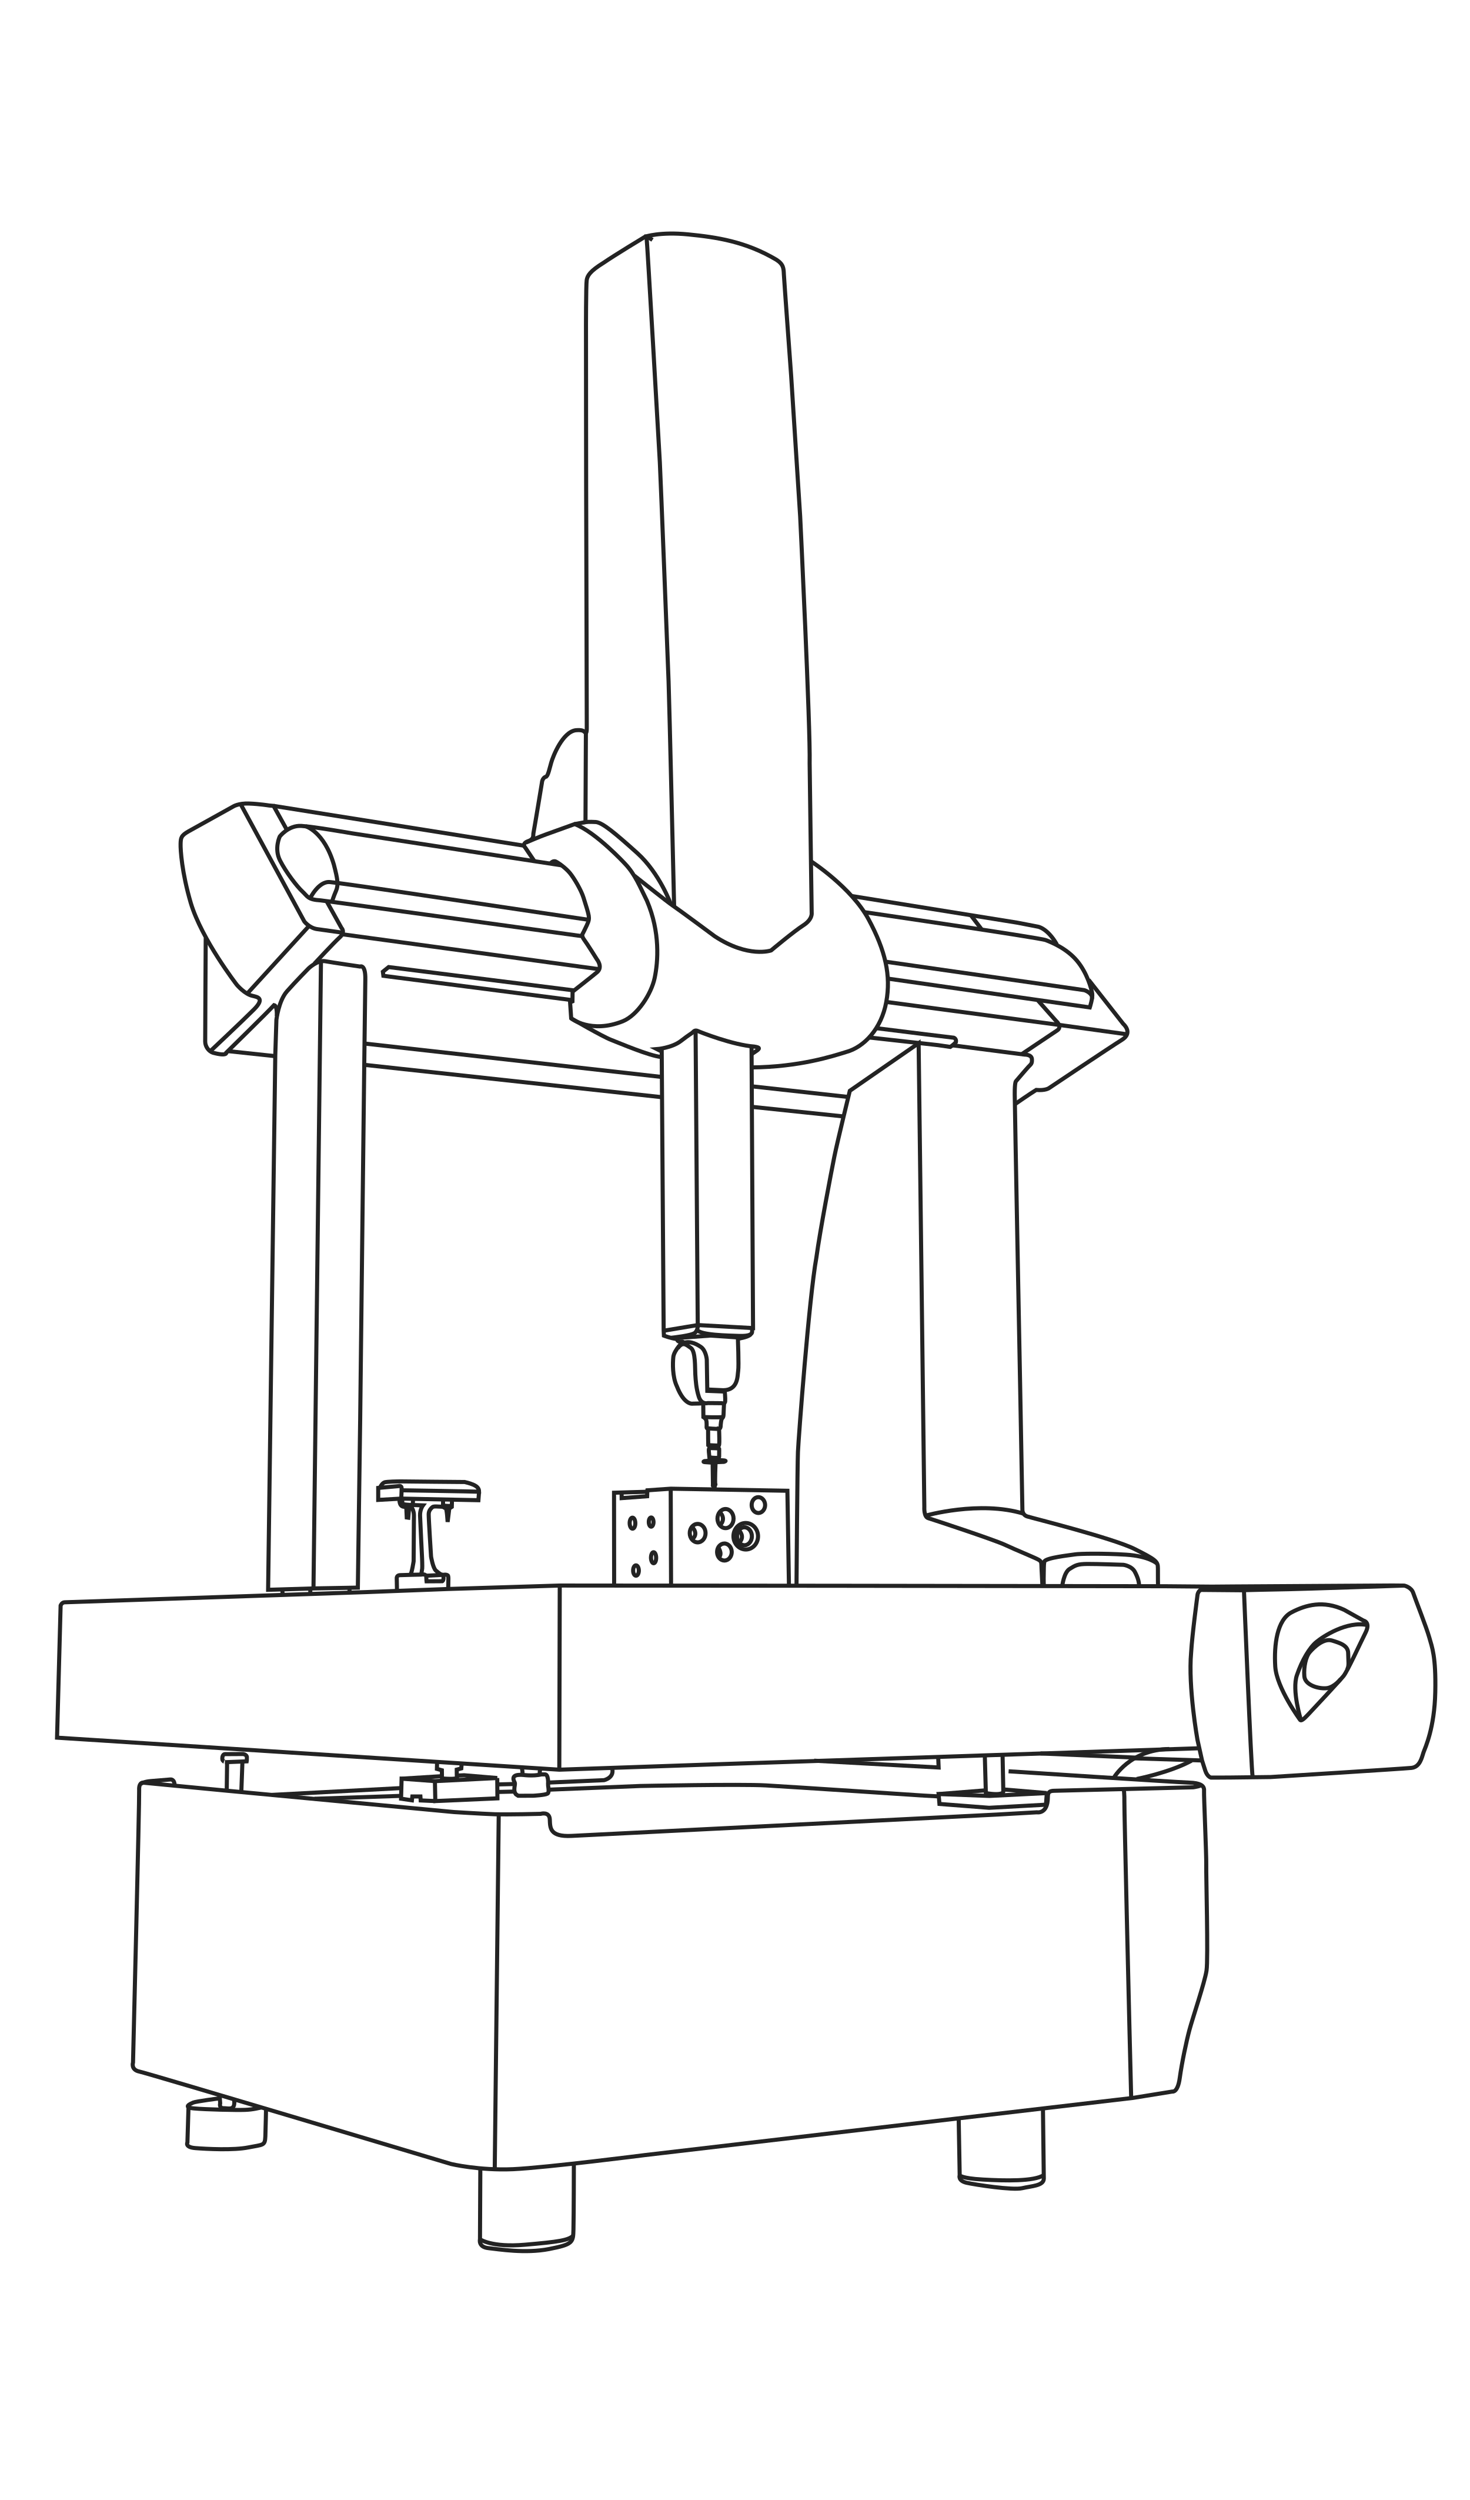 <?xml version="1.0" encoding="utf-8"?>
<!-- Generator: Adobe Illustrator 16.0.0, SVG Export Plug-In . SVG Version: 6.00 Build 0)  -->
<!DOCTYPE svg PUBLIC "-//W3C//DTD SVG 1.1//EN" "http://www.w3.org/Graphics/SVG/1.1/DTD/svg11.dtd">
<svg version="1.1" id="Layer_1" xmlns="http://www.w3.org/2000/svg" xmlns:xlink="http://www.w3.org/1999/xlink" x="0px" y="0px"
	 width="360px" height="612px" viewBox="0 0 360 612" enable-background="new 0 0 360 612" xml:space="preserve">
<g>
	<polyline fill="none" stroke="#232323" stroke-miterlimit="10" points="199.388,431.018 229.867,432.684 229.764,430.133 	"/>
	<line fill="none" stroke="#232323" stroke-miterlimit="10" x1="277.024" y1="430.414" x2="294.379" y2="430.963"/>
	<line fill="none" stroke="#232323" stroke-miterlimit="10" x1="254.824" y1="429.243" x2="278.027" y2="430.259"/>
	<path fill="none" stroke="#232323" stroke-miterlimit="10" d="M278.372,435.5c0,0,8.082-1.562,13.439-4.494"/>
	<path fill="none" stroke="#232323" stroke-miterlimit="10" d="M272.754,435.219c0,0,3.933-6.922,13.604-7.061"/>
	<line fill="none" stroke="#232323" stroke-miterlimit="10" x1="122.14" y1="444.001" x2="121.16" y2="531.017"/>
	<path fill="none" stroke="#232323" stroke-miterlimit="10" d="M53.791,513.664c0,0-5.779,0.747-6.468,1.043
		c-0.691,0.294-2.706,1.184,0.182,1.436c2.896,0.267,10.472,0.437,12.502,0.355c2.022-0.071,3.453-0.481,4.046-0.607"/>
	<path fill="none" stroke="#232323" stroke-miterlimit="10" d="M46.166,515.763l-0.269,8.725c0,0-0.682,1.169,1.98,1.369
		c2.671,0.212,9.32,0.563,12.955-0.168c3.646-0.721,4.053-0.383,4.152-2.691c0.086-2.315,0.171-6.897,0.171-6.897"/>
	<path fill="none" stroke="#232323" stroke-miterlimit="10" d="M53.775,512.804l0.145,2.089c0,0-0.34,1.207,0.813,1.195
		c1.158-0.017,2.61,0.605,2.652-1.354c0-0.464-0.063-0.874-0.063-0.874"/>
	<path fill="none" stroke="#232323" stroke-miterlimit="10" d="M117.547,548.171c0,0,2.803,2.056,11.009,1.337
		c8.201-0.704,10.697-1.073,11.839-2.241"/>
	<path fill="none" stroke="#232323" stroke-miterlimit="10" d="M117.632,530.746l-0.085,17.425c0,0-0.495,1.902,2.05,2.17
		c2.543,0.269,8.974,1.366,14.864,0.225c5.892-1.155,5.892-1.622,5.976-4.789c0.084-3.2,0.1-16.084,0.1-16.084"/>
	<path fill="none" stroke="#232323" stroke-miterlimit="10" d="M235.027,532.493c0,0,0.29,0.765,5.675,1.061
		c5.385,0.312,12.555,0.464,14.858-1.061"/>
	<path fill="none" stroke="#232323" stroke-miterlimit="10" d="M234.781,518.683l0.246,13.811c0,0-0.516,1.339,1.694,1.85
		c2.206,0.494,11.279,1.875,13.606,1.324c2.299-0.536,5.305-0.579,5.299-2.354c-0.021-1.805-0.207-17.068-0.207-17.068"/>
	<path fill="none" stroke="#232323" stroke-miterlimit="10" d="M275.207,437.915c0,0,0.19,1.393,0.151,3.185
		c-0.045,1.79,1.23,54.942,1.23,54.942l0.436,17.533"/>
	<path fill="none" stroke="#232323" stroke-miterlimit="10" d="M245.525,429.499l0.187,9.077c0,0,0.135,1.098-4.278,0.382
		l-0.256-9.19"/>
	<line fill="none" stroke="#232323" stroke-miterlimit="10" x1="241.308" y1="438.28" x2="229.867" y2="439.183"/>
	<polyline fill="none" stroke="#232323" stroke-miterlimit="10" points="245.712,438.054 256.363,438.942 242.308,439.646 
		229.867,439.183 230.069,441.606 242.227,442.551 256.151,441.787 256.363,438.942 	"/>
	<path fill="none" stroke="#232323" stroke-miterlimit="10" d="M134.347,438.112l22.441-0.904c0,0,24.638-0.494,30.772-0.141
		c6.147,0.351,38.672,2.496,38.672,2.496l3.635,0.194"/>
	<path fill="none" stroke="#232323" stroke-miterlimit="10" d="M127.779,434.458c0,0,2.666,0.437,4.863-0.099"/>
	<path fill="none" stroke="#232323" stroke-miterlimit="10" d="M132.517,432.852c0,0-0.691,1.058-0.114,1.396
		c0.594,0.336,1.22-0.138,1.516,0.396c0.289,0.519,0.363,1.381,0.303,2.016c-0.007,0.126,0,0.278,0.015,0.464
		c0.079,0.705,0.297,1.69-0.17,1.961c-0.578,0.35-3.46,0.507-3.46,0.507l-3.706,0.012l-0.521-0.339c0,0-0.464-0.45-0.417-1.25
		c-0.009-0.765,0.284-1.345,0.044-1.747c-0.241-0.399-0.481-1.145,0.04-1.498c0.521-0.351,1.327-0.254,1.734-0.311
		c0.412-0.069-0.014-1.847-0.014-1.847"/>
	<path fill="none" stroke="#232323" stroke-miterlimit="10" d="M134.221,436.375l13.701-0.59c0,0,2.72-0.606,1.947-3.018"/>
	<line fill="none" stroke="#232323" stroke-miterlimit="10" x1="121.749" y1="438.674" x2="125.913" y2="438.576"/>
	<line fill="none" stroke="#232323" stroke-miterlimit="10" x1="121.79" y1="436.828" x2="125.889" y2="436.729"/>
	<path fill="none" stroke="#232323" stroke-miterlimit="10" d="M113.062,431.755l-0.096,1.152l-1.11,0.298l0.021,1.859
		c0,0,0.818,0.622-3.635,0.311l-0.03-2.015l-1.212-0.339l0.044-1.692"/>
	<polyline fill="none" stroke="#232323" stroke-miterlimit="10" points="121.774,435.261 121.818,440.236 106.609,440.902 
		106.51,436.024 	"/>
	<line fill="none" stroke="#232323" stroke-miterlimit="10" x1="108.115" y1="434.813" x2="98.35" y2="435.419"/>
	<polyline fill="none" stroke="#232323" stroke-miterlimit="10" points="112.049,434.654 113.668,434.583 121.774,435.261 
		106.51,436.024 98.35,435.419 98.22,440.324 100.877,440.717 100.985,439.772 102.956,439.772 103.027,440.744 106.609,440.902 	
		"/>
	<line fill="none" stroke="#232323" stroke-miterlimit="10" x1="77.042" y1="440.337" x2="98.086" y2="439.632"/>
	<line fill="none" stroke="#232323" stroke-miterlimit="10" x1="66.563" y1="439.393" x2="98.079" y2="437.729"/>
	<line fill="none" stroke="#232323" stroke-miterlimit="10" x1="59.097" y1="438.646" x2="59.375" y2="431.176"/>
	<line fill="none" stroke="#232323" stroke-miterlimit="10" x1="55.525" y1="438.362" x2="55.618" y2="431.389"/>
	<path fill="none" stroke="#232323" stroke-miterlimit="10" d="M54.453,430.64c0,0-0.125-1.211,0.691-1.229
		c0.803,0,4.39-0.026,4.39-0.026s0.924,0.114,0.924,0.803c0.015,0.691-0.041,0.988-0.041,0.988l-5.321,0.213
		C55.096,431.389,54.405,430.99,54.453,430.64z"/>
	<path fill="none" stroke="#232323" stroke-miterlimit="10" d="M34.375,436.729c0,0,0.805-0.592,2.543-0.721
		c1.727-0.142,4.792-0.393,4.792-0.393s1.042-0.183,1.058,1.493"/>
	<path fill="none" stroke="#232323" stroke-miterlimit="10" d="M247.005,433.611c0,0,40.833,2.655,44.303,2.779
		c1.293,0.041,2.124,0.225,2.661,0.479c0.888,0.423,0.943,1.073,0.901,1.648c-0.068,0.916,0.593,15.731,0.537,18.042
		c-0.057,2.312,0.506,22.976,0.069,25.837c-0.435,2.862-3.446,11.759-4.187,14.533c-0.746,2.791-1.858,8.033-2.37,11.758
		c-0.506,3.706-1.829,3.326-1.829,3.326l-9.614,1.552l-119.515,13.996c0,0-23.959,3.06-32.283,3.455
		c-8.338,0.365-15.208-1.271-15.208-1.271s-74.167-22.173-76.33-22.623c-2.163-0.44-1.565-2.229-1.565-2.229
		s1.595-64.727,1.502-66.646c-0.093-1.928,0.917-1.857,0.917-1.857l20.529,1.972l55.667,5.231c0,0,6.552,0.407,9.949,0.536
		c3.395,0.11,11.252-0.099,11.252-0.099s2.153-0.65,2.253,1.352c0.096,2.016-0.114,4.329,5.355,4.045
		c5.467-0.268,104.234-5.227,104.234-5.227l9.716-0.552c0,0,2.638,0.519,2.665-3.648c0-1.229,0.301-1.622,1.689-1.622
		c1.388-0.017,33.929-0.847,33.929-0.847s2.774-0.409,1.383-0.704"/>
	<path fill="none" stroke="#232323" stroke-miterlimit="10" d="M174.368,356.904l-0.023,0.634l-1.818,0.14
		c0,0-0.626,0.213,0.203,0.257c0.84,0.055,1.797,0.125,1.797,0.125l0.073,5.442c0,0-0.105,0.237,0.083,0.281
		c0.207,0.071,0.065,0.508,0.065,0.508l0.268-0.044l0.021-0.578c0,0,0.272-0.197,0.14-0.41c-0.147-0.196,0.063-5.311,0.063-5.311
		l2.03-0.085c0,0,0.951-0.254-0.007-0.355c-0.95-0.07-2.056-0.109-2.056-0.109l0.062-0.466"/>
	<path fill="none" stroke="#232323" stroke-miterlimit="10" d="M173.717,354.482c0,0,2.023,0.068,2.277,0.068"/>
	<path fill="none" stroke="#232323" stroke-miterlimit="10" d="M173.451,353.772c0,0,2.191,0.114,2.566,0.114"/>
	<path fill="none" stroke="#232323" stroke-miterlimit="10" d="M173.141,349.633c0,0,2.38,0.235,2.955,0.126"/>
	<path fill="none" stroke="#232323" stroke-miterlimit="10" d="M172.26,346.896c0,0,4.139,0.17,4.799-0.044"/>
	<path fill="none" stroke="#232323" stroke-miterlimit="10" d="M170.348,252.216l0.528,72.156c0,0,0.123,1.209-0.71,1.917
		c-0.832,0.69-5.765,1.198-5.765,1.198"/>
	<path fill="none" stroke="#232323" stroke-miterlimit="10" d="M180.738,327.725c0,0,2.45-0.365,3.057-1.04"/>
	<path fill="none" stroke="#232323" stroke-miterlimit="10" d="M184.162,325.145c0,0,0.087,0.847-0.027,1.114
		c-0.113,0.256-0.422,0.862-3.113,0.775c-2.694-0.099-9.638-0.183-10.285-1.507"/>
	<polyline fill="none" stroke="#232323" stroke-miterlimit="10" points="162.497,325.768 170.876,324.372 184.418,325.117 
		184.052,256.16 	"/>
	<path fill="none" stroke="#232323" stroke-miterlimit="10" d="M164.942,327.613l9.015-0.661l6.744,0.448
		c0,0,0.271,6.979,0.079,8.165c-0.196,1.195,0.068,4.89-3.869,4.751c-2.836-0.114-3.646-0.173-3.646-0.173"/>
	<path fill="none" stroke="#232323" stroke-miterlimit="10" d="M166.712,329.008c1.883-0.972,3.596-0.183,4.905,0.705
		c1.312,0.888,1.474,3.144,1.474,3.144l0.126,7.626l4.279,0.166c0,0,0.163,1.722,0.1,2.415c-0.044,0.69-0.861,0.437-0.861,0.437
		l-3.383-0.03c0,0-1.55,0.478-2.211-1.537c-0.65-2.028-0.763-3.933-0.862-5.494c-0.1-1.551,0.099-5.642-1.099-6.472
		c-1.19-0.83-1.967-1.622-3.202,0.085"/>
	<path fill="none" stroke="#232323" stroke-miterlimit="10" d="M162.047,256.685l0.48,68.886l0.063,1.396
		c0,0,1.746,0.674,3.191,0.83c0.122,0.819,0.995,0.634,0.995,0.634c1.036-0.068,0.117,0.396,0.117,0.396s-0.303,0.312-0.662,0.763
		c-0.55,0.69-1.239,1.717-1.339,2.607c-0.154,1.523-0.24,4.822,0.873,7.174c1.842,4.737,3.913,4.24,3.913,4.24
		c2.769-0.027,2.543-0.14,2.543-0.14l0.038,3.427c0,0,0.693,0.394,0.755,1.027c0.063,0.634,0.039,1.327,0.039,1.327
		s-0.101,0.464,0.356,0.519c-0.021,0.903,0.042,4.003,0.042,4.003s0.605,0.399,0.203,0.836c-0.084,0.251-0.084,0.394-0.054,0.8
		c0.033,0.412,0.126,1.354,0.126,1.354s1.19,0.199,2.292,0.101c0.141-0.114,0.084-0.338,0.103-1.005
		c0.023-0.677-0.007-1.152-0.007-1.152s-0.322-0.48-0.21-0.649c0.114-0.17,0.231-0.055,0.255-1.07
		c0.018-0.999-0.062-3.228-0.062-3.228s0.413,0.081,0.398-0.945c0.107-0.975,0.14-1.354,0.396-1.649
		c0.256-0.283,0.282-0.396,0.31-1.1c0.015-0.69,0.112-2.466,0.112-2.466"/>
	<path fill="none" stroke="#232323" stroke-miterlimit="10" d="M97.834,366.896c0,0-0.184,1.792,1,1.947"/>
	<path fill="none" stroke="#232323" stroke-miterlimit="10" d="M108.495,368.562c0,0,1.554,0.184,2.139,0.071"/>
	<path fill="none" stroke="#232323" stroke-miterlimit="10" d="M98.567,368.224c0,0,1.852,0.24,2.46,0.196l2.543,0.099
		c0,0-0.74,0.988-0.699,2.469c0.046,1.463,0.496,10.513,0.496,10.513s0.077,1.943,0.03,2.468c-0.06,0.521-0.249,1.494-0.249,1.494"
		/>
	<path fill="none" stroke="#232323" stroke-miterlimit="10" d="M108.51,367.153l-0.016,1.703c0,0,0.327,0.284,0.637,0.339
		c0.317,0.055,0.491,3.381,0.491,3.381l0.41-3.31l0.607-0.383c0.014-0.803,0.07-1.846,0.07-1.761"/>
	<path fill="none" stroke="#232323" stroke-miterlimit="10" d="M98.475,366.855l0.092,1.368c0,0,0.148,0.747,0.787,0.731
		c0.208,0.142,0.178,0.552,0.186,0.929c0.007,0.368,0.07,1.595,0.07,1.595l0.374,0.055l0.21-2.49c0,0,0.803,0.139,0.887-0.737
		c0.085-0.872,0.052-1.41,0.052-1.41"/>
	<polyline fill="none" stroke="#232323" stroke-miterlimit="10" points="98.263,366.855 117.16,367.251 117.322,365.165 	"/>
	<path fill="none" stroke="#232323" stroke-miterlimit="10" d="M93.036,364.163c0,0,0.521-1.111,1.184-1.298
		c0.654-0.169,3.113-0.224,4.214-0.213c0.147,0.017,15.364,0.146,15.364,0.146s1.21,0.265,2.056,0.631
		c0.84,0.368,1.476,0.832,1.469,1.736c-1.25-0.057-18.889-0.339-18.889-0.339"/>
	<path fill="none" stroke="#232323" stroke-miterlimit="10" d="M92.625,364.247l4.978-0.45c0,0,0.753-0.211,0.753,0.494
		c0.011,0.688-0.093,2.564-0.093,2.564l-5.638,0.325V364.247z"/>
	<path fill="none" stroke="#232323" stroke-miterlimit="10" d="M104.339,385.743l4.241-0.224c-0.746-0.028-1.042-0.41-1.804-1.016
		c-0.754-0.593-1.213-3.455-1.213-3.455s-0.603-9.412-0.577-10.4c0.016-0.988,0.706-1.508,0.94-1.721
		c0.233-0.196,1.006-0.142,1.006-0.142l1.563,0.07"/>
	<path fill="none" stroke="#232323" stroke-miterlimit="10" d="M100.771,368.944c0,0,0.622,0.844,0.599,2.057
		c-0.019,1.209-0.074,11.192-0.074,11.192s-0.439,2.974-0.82,3.34"/>
	<path fill="none" stroke="#232323" stroke-miterlimit="10" d="M97.222,389.424l-0.06-3.102c0,0-0.033-0.677,0.751-0.722
		c0.788-0.04,5.236-0.139,5.236-0.139s1.213-0.268,1.246,0.521c0.028,0.775,0.07,1.128,0.07,1.128l3.85-0.027
		c0,0,0.31-0.156,0.31-0.789c-0.014-0.634-0.044-0.775-0.044-0.775s0.496-0.099,0.84,0.014c0.352,0.112,0.373,0.28,0.389,0.887
		c0,0.606-0.037,2.523-0.037,2.523"/>
	<line fill="none" stroke="#232323" stroke-miterlimit="10" x1="85.599" y1="389.889" x2="85.591" y2="388.692"/>
	<line fill="none" stroke="#232323" stroke-miterlimit="10" x1="75.985" y1="388.889" x2="76" y2="390.184"/>
	<line fill="none" stroke="#232323" stroke-miterlimit="10" x1="164.255" y1="364.433" x2="164.342" y2="388.154"/>
	<polyline fill="none" stroke="#232323" stroke-miterlimit="10" points="152.229,365.405 152.244,366.743 158.483,366.279 
		158.537,364.826 	"/>
	<path fill="none" stroke="#232323" stroke-miterlimit="10" d="M175.887,378.796c0,0,1.058,1.437,0.256,2.367"/>
	<path fill="none" stroke="#232323" stroke-miterlimit="10" d="M169.426,373.747c0,0,1.869,1.608,0.079,3.072"/>
	<path fill="none" stroke="#232323" stroke-miterlimit="10" d="M176.269,370.168c0,0,1.701,1.437,0.1,3.187"/>
	<path fill="none" stroke="#232323" stroke-miterlimit="10" d="M181.005,374.651c0,0,1.519,1.48,0.077,2.933"/>
	<path fill="none" stroke="#232323" stroke-miterlimit="10" d="M185.642,376.033c0.021,1.791-1.294,3.255-2.957,3.282
		c-1.663,0.017-3.04-1.409-3.063-3.201c-0.025-1.788,1.312-3.265,2.962-3.281C184.249,372.816,185.616,374.241,185.642,376.033z"/>
	<path fill="none" stroke="#232323" stroke-miterlimit="10" d="M179.202,379.921c0.007,1.158-0.789,2.087-1.776,2.101
		c-0.995,0-1.805-0.915-1.812-2.07c-0.015-1.155,0.784-2.086,1.767-2.1C178.369,377.835,179.186,378.769,179.202,379.921z"/>
	<path fill="none" stroke="#232323" stroke-miterlimit="10" d="M172.788,375.284c0.016,1.257-0.846,2.272-1.912,2.283
		c-1.064,0.017-1.952-0.999-1.958-2.238c-0.012-1.257,0.853-2.272,1.926-2.272C171.91,373.046,172.781,374.045,172.788,375.284z"/>
	<path fill="none" stroke="#232323" stroke-miterlimit="10" d="M179.645,371.732c0.014,1.283-0.859,2.354-1.944,2.354
		c-1.083,0.014-1.975-1.029-1.995-2.313c-0.006-1.293,0.873-2.351,1.953-2.364C178.743,369.392,179.637,370.436,179.645,371.732z"/>
	<path fill="none" stroke="#232323" stroke-miterlimit="10" d="M184.139,376.061c0.009,1.212-0.807,2.2-1.81,2.211
		c-0.997,0.017-1.816-0.955-1.831-2.185c-0.016-1.212,0.788-2.211,1.791-2.211C183.303,373.876,184.126,374.848,184.139,376.061z"/>
	<path fill="none" stroke="#232323" stroke-miterlimit="10" d="M187.378,368.42c0,1.07-0.734,1.947-1.636,1.961
		c-0.917,0-1.663-0.847-1.663-1.934c-0.016-1.07,0.713-1.944,1.627-1.944C186.607,366.489,187.354,367.35,187.378,368.42z"/>
	<path fill="none" stroke="#232323" stroke-miterlimit="10" d="M160.693,381.331c0.014,0.747-0.266,1.354-0.622,1.354
		c-0.344,0-0.631-0.606-0.647-1.338c0-0.762,0.281-1.367,0.622-1.367C160.398,379.965,160.693,380.585,160.693,381.331z"/>
	<path fill="none" stroke="#232323" stroke-miterlimit="10" d="M156.453,384.462c0,0.691-0.303,1.271-0.693,1.271
		c-0.387,0-0.706-0.565-0.706-1.257c-0.016-0.704,0.312-1.282,0.677-1.282C156.125,383.193,156.437,383.755,156.453,384.462z"/>
	<path fill="none" stroke="#232323" stroke-miterlimit="10" d="M155.591,372.86c0.014,0.761-0.305,1.364-0.677,1.364
		c-0.396,0-0.703-0.604-0.71-1.349c-0.007-0.747,0.295-1.354,0.68-1.354C155.268,371.506,155.575,372.111,155.591,372.86z"/>
	<path fill="none" stroke="#232323" stroke-miterlimit="10" d="M160.046,372.592c0,0.634-0.256,1.128-0.573,1.142
		c-0.321,0-0.583-0.508-0.583-1.125c-0.016-0.622,0.24-1.13,0.573-1.13C159.777,371.465,160.03,371.973,160.046,372.592z"/>
	<polyline fill="none" stroke="#232323" stroke-miterlimit="10" points="150.402,388.097 150.376,365.419 158.483,365.179 
		158.537,364.826 164.255,364.433 192.831,364.938 193.211,388.127 	"/>
	<line fill="none" stroke="#232323" stroke-miterlimit="10" x1="137.083" y1="388.141" x2="136.971" y2="433.219"/>
	<path fill="none" stroke="#232323" stroke-miterlimit="10" d="M293.639,427.976l-116.416,3.86l-40.251,1.383L13.97,425.381
		l0.876-32.35c0,0,0.281-0.772,0.987-0.789l73.859-2.496l19.931-0.759l27.459-0.847l67.564,0.055l80.57,0.114l11.601,0.099
		l5.362-0.043l38.842-0.238l2.883,0.027c0,0,1.695,0.353,2.185,1.777c0.473,1.423,3.312,8.627,3.942,10.923
		c0.645,2.31,1.66,4.582,1.465,13.374c-0.186,8.798-2.46,13.594-2.879,14.746c-0.407,1.171-0.815,3.594-2.97,3.807
		c-2.157,0.213-34.494,2.239-34.494,2.239s-8.094,0.102-9.562,0.114c-1.471,0.027-5.059,0.018-5.059,0.018s-0.884-0.23-1.36-1.693
		c-0.476-1.47-0.794-2.496-0.794-2.496l-1.12-5.046c0,0-2.318-12.897-1.549-21.425c0.235-4.217,1.582-14.211,1.582-14.211
		c0.254-0.885,0.745-1.239,1.788-1.408c1.043-0.153,3.935-0.448,3.935-0.448"/>
	<path fill="none" stroke="#232323" stroke-miterlimit="10" d="M304.64,389.296c0,0,1.762,43.654,2.127,45.686"/>
	<path fill="none" stroke="#232323" stroke-miterlimit="10" d="M293.934,389.211l9.83,0.085c0,0,10.125-0.254,12.031-0.265
		c1.917-0.018,27.875-0.877,27.875-0.877"/>
	<path fill="none" stroke="#232323" stroke-miterlimit="10" d="M328.367,411.002c0,0-1.562,2.018-3.4,2.256
		c-1.855,0.239-5.373-0.647-5.54-2.917c-0.186-2.267,0.374-4.819,1.333-5.906c0.955-1.101,3.358-3.465,5.444-2.832
		c2.086,0.634,3.949,1.239,3.962,3.13c0.014,1.887,0.296,3.085-0.275,3.976"/>
	<path fill="none" stroke="#232323" stroke-miterlimit="10" d="M318.588,421.066c0,0-2.263-7.271-0.98-10.977
		c1.268-3.725,3.101-6.739,4.74-8.107c1.645-1.368,7.482-5.229,12.54-4.159"/>
	<path fill="none" stroke="#232323" stroke-miterlimit="10" d="M318.425,421.066c0,0-5.809-7.851-6.122-13.137
		c-0.319-5.271,0.434-11.373,3.98-13.22c3.521-1.848,7.797-2.989,12.902-0.622l4.73,2.639c0,0,1.813,0.321,0.496,2.959
		c-1.329,2.635-4.402,9.399-5.392,10.611c-0.986,1.202-7.412,8.121-8.06,8.782C320.307,419.742,318.862,421.493,318.425,421.066z"/>
	<line fill="none" stroke="#232323" stroke-miterlimit="10" x1="69.129" y1="389.069" x2="69.226" y2="390.424"/>
	<path fill="none" stroke="#232323" stroke-miterlimit="10" d="M226.562,371.058c0,0,13.378-3.823,24.166-0.497"/>
	<line fill="none" stroke="#232323" stroke-miterlimit="10" x1="184.085" y1="270.948" x2="206.552" y2="273.302"/>
	<line fill="none" stroke="#232323" stroke-miterlimit="10" x1="183.979" y1="265.916" x2="207.732" y2="268.537"/>
	<path fill="none" stroke="#232323" stroke-miterlimit="10" d="M195.062,388.226c0,0,0.207-29.505,0.354-32.804
		c0.137-3.299,2.73-37.804,4.506-47.529c0.917-6.78,3.681-21.144,4.405-24.739c0.723-3.593,3.79-16.125,3.79-16.125l16.853-11.654
		l1.396,113.537c0,0-0.155,2.387,0.941,2.726c1.102,0.336,16.126,5.283,18.806,6.537c2.666,1.256,7.604,3.244,8.31,3.694
		c0.691,0.451,0.586,0.691,0.648,2.128c0.062,1.452,0.218,4.286,0.218,4.286"/>
	<path fill="none" stroke="#232323" stroke-miterlimit="10" d="M260.139,388.293c0,0,0.381-3.353,1.819-4.227
		c1.436-0.887,1.903-1.185,4.324-1.212c2.426-0.014,8.859,0.213,8.859,0.213s2.026,0.278,2.784,1.72
		c0.765,1.437,1.061,2.595,1.02,3.452"/>
	<path fill="none" stroke="#232323" stroke-miterlimit="10" d="M283.292,382.712c0,0-1.926-1.774-7.533-2.127
		c-5.62-0.353-11.461-0.254-12.504-0.068c-1.043,0.181-7.338,0.814-7.512,1.803c-0.159,0.985-0.093,1.846-0.138,3.129
		c-0.045,1.267,0.021,2.72,0.021,2.72"/>
	<path fill="none" stroke="#232323" stroke-miterlimit="10" d="M214.701,251.709l12.103,1.505l6.771,0.818
		c0,0,0.699,0.225,0.529,1.085c-0.573,0.648-1.382,1.17-1.382,1.17l-3.003-0.437l-16.852-1.874"/>
	<line fill="none" stroke="#232323" stroke-miterlimit="10" x1="259.407" y1="250.905" x2="276.023" y2="253.203"/>
	<path fill="none" stroke="#232323" stroke-miterlimit="10" d="M266.6,239.854l8.482,10.797c0,0,2.509,2.128-0.312,3.89
		c-2.819,1.747-17.886,11.84-17.886,11.84s-0.875,0.635-3.122,0.437c-1.444,0.875-5.24,3.509-5.24,3.509"/>
	<path fill="none" stroke="#232323" stroke-miterlimit="10" d="M233.357,255.907l17.557,2.256c0,0,1.723-0.056,1.797,1.101
		c0.072,1.155-0.229,1.226-0.818,1.859c-0.607,0.648-3.07,3.539-3.07,3.539s-0.34,0.112-0.318,3.269
		c0.019,3.146,1.308,70.408,1.308,70.408l0.568,31.151c0,0-0.11,1.311,1.19,1.736c1.309,0.421,20.988,5.314,26.311,7.979
		c5.321,2.676,5.693,3.069,5.688,4.745c-0.018,1.68,0.027,4.37,0.027,4.37"/>
	<path fill="none" stroke="#232323" stroke-miterlimit="10" d="M254.093,244.801l4.524,5.104c0,0,1.69,1.437,0.249,2.366
		c-1.436,0.944-8.798,5.893-8.798,5.893"/>
	<line fill="none" stroke="#232323" stroke-miterlimit="10" x1="217.046" y1="245.28" x2="259.407" y2="250.905"/>
	<line fill="none" stroke="#232323" stroke-miterlimit="10" x1="237.715" y1="223.996" x2="240.462" y2="227.589"/>
	<path fill="none" stroke="#232323" stroke-miterlimit="10" d="M216.806,235.412l48.745,6.979c0,0,2.16,0.676,1.86,2.143"/>
	<path fill="none" stroke="#232323" stroke-miterlimit="10" d="M211.538,223.276c0,0,43.011,6.258,44.57,6.865
		c1.546,0.591,5.185,2.1,7.668,5.088c2.496,2.987,3.539,6.92,3.702,7.993c0.164,1.086-0.589,3.397-0.589,3.397l-49.431-7.05"/>
	<path fill="none" stroke="#232323" stroke-miterlimit="10" d="M208.724,219.372l40.4,6.498l5.023,0.972
		c0,0,2.315,0.282,4.664,4.342"/>
	<path fill="none" stroke="#232323" stroke-miterlimit="10" d="M198.694,210.9c0,0,9.856,6.387,14.013,14.139
		c4.159,7.753,5.519,13.757,4.339,20.242c-1.176,6.498-5.382,11.078-9.919,12.276c-3.144,0.96-11.309,3.651-23.105,3.749"/>
	<line fill="none" stroke="#232323" stroke-miterlimit="10" x1="89.22" y1="260.673" x2="162.102" y2="268.594"/>
	<line fill="none" stroke="#232323" stroke-miterlimit="10" x1="89.256" y1="255.456" x2="161.866" y2="263.619"/>
	<path fill="none" stroke="#232323" stroke-miterlimit="10" d="M162.06,257.416l-1.17-0.591c0,0,3.653-0.284,5.872-2.003
		c2.226-1.719,2.573-1.79,2.883-2.1c0.303-0.312,0.606-0.62,1.269-0.324c0.656,0.295,8.557,3.426,13.833,3.807
		c1.392,0.225,1.475,0.451,0.172,1.281c-0.381,0.269-0.926,0.621-0.926,0.621"/>
	<path fill="none" stroke="#232323" stroke-miterlimit="10" d="M139.883,249.298c0,0,7.518,4.382,9.758,5.257
		c2.245,0.857,9.249,3.89,12.298,4.198"/>
	<polyline fill="none" stroke="#232323" stroke-miterlimit="10" points="140.507,242.446 95.183,236.738 93.767,237.878 
		93.893,238.88 140.186,244.842 	"/>
	<line fill="none" stroke="#232323" stroke-miterlimit="10" x1="140.733" y1="201.737" x2="143.384" y2="201.246"/>
	<path fill="none" stroke="#232323" stroke-miterlimit="10" d="M159.79,58.737c-1.274-0.861-1.453-0.861-1.453-0.861
		c0.186,1.79,3.047,51.294,3.259,55.339c0.203,4.046,1.984,49.322,2.14,53.664c0.165,4.34,1.354,54.888,1.354,54.888"/>
	<path fill="none" stroke="#232323" stroke-miterlimit="10" d="M191.315,64.657"/>
	<path fill="none" stroke="#232323" stroke-miterlimit="10" d="M164.273,221.317c0,0-2.726-7.554-8.211-12.487
		c-5.476-4.92-8.563-7.499-10.182-7.599c-1.623-0.099-2.496,0.015-2.496,0.015l0.1-21.863"/>
	<path fill="none" stroke="#232323" stroke-miterlimit="10" d="M134.856,211.336c0,0,0.57-0.76,1.276-0.421
		c0.691,0.339,2.436,1.592,3.432,2.805c1.003,1.211,2.756,4.144,3.346,6.048c0.6,1.901,1.136,3.58,1.264,4.384
		c0.112,0.802,0.063,1.211-0.45,2.324c-0.51,1.101-0.961,1.975-0.961,1.975s-0.521,0.521,0.303,1.606
		c0.817,1.101,3.109,4.779,3.109,4.779s1.571,1.903,0.02,3.184c-1.543,1.284-5.968,4.738-5.968,4.738l-0.034,2.367l-0.58,0.24
		l0.27,3.934c0,0,4.825,3.834,12.671,0.689c3.572-1.48,6.942-6.652,7.773-10.586c0.833-3.947,1.401-11.177-1.897-18.903
		c-1.711-3.396-2.838-6.399-5.346-9.036c0,0-7.192-7.806-12.351-9.727c0,0-5.876,2.13-7.089,2.552
		c-1.211,0.41-4.792,1.947-4.792,1.947"/>
	<path fill="none" stroke="#232323" stroke-miterlimit="10" d="M130.859,210.788l-2.219-3.283c0,0-0.932-0.903,0.507-1.509
		c1.495-0.522,1.439-1.043,1.479-1.973c0.34-1.791,2.086-12.392,2.086-12.392s0.06-1.283,1.087-1.521
		c0.466-0.41,0.748-1.863,1.197-3.428c0.444-1.562,2.763-7.483,6.005-7.919c1.55-0.127,1.903,0.155,2.19,0.45
		c0.293,0.282,0.533,0.563,0.51-1.395c-0.007-1.973-0.133-56.524-0.154-58.722c-0.023-2.2-0.023-35.224-0.037-36.904
		c-0.016-1.676,0-12.489,0.17-13.588c0.162-1.114,0.792-2.213,4.123-4.272c2.713-1.873,10.191-6.384,10.191-6.384
		s3.632-1.257,10.58-0.564c6.947,0.69,14.009,1.734,21.518,6.172c1.802,1.143,1.811,2.129,1.879,3.638
		c0.072,1.494,1.774,24.57,1.774,24.683c0,0.125,2.218,34.575,2.218,34.575s2.528,51.93,2.318,60.429
		c0.019,2.719,0.5,36.621,0.5,36.621s0.24,1.565-2.07,3.031c-2.301,1.467-7.867,6.133-7.867,6.133s-5.535,1.958-13.792-3.455
		c0,0-8.796-6.526-10.256-7.499c-1.45-0.972-8.148-6.343-9.43-7.331"/>
	<path fill="none" stroke="#232323" stroke-miterlimit="10" d="M75.985,219.837c0,0,2.044-4.185,4.83-3.905
		c2.777,0.282,15.598,2.171,15.598,2.171l47.804,7.076"/>
	<path fill="none" stroke="#232323" stroke-miterlimit="10" d="M74.834,202.26c0,0,4.556,1.269,6.937,9.431
		c0.966,3.678,1.128,4.989,0.522,6.386c-0.6,1.395-0.987,2.635-0.987,2.635"/>
	<line fill="none" stroke="#232323" stroke-miterlimit="10" x1="66.999" y1="197.284" x2="128.331" y2="207.025"/>
	<path fill="none" stroke="#232323" stroke-miterlimit="10" d="M142.707,229.196c0,0-60.85-8.416-64.163-8.782
		c-3.251-0.196-3.173-0.972-4.498-2.186c-1.323-1.227-3.982-4.664-5.468-7.582c-1.494-2.933-0.056-5.878-0.056-5.878
		s2.141-2.792,5.299-2.582c3.173,0.198,12.439,1.82,12.439,1.82l51.322,7.837"/>
	<line fill="none" stroke="#232323" stroke-miterlimit="10" x1="83.772" y1="228.703" x2="146.712" y2="237.26"/>
	<line fill="none" stroke="#232323" stroke-miterlimit="10" x1="75.696" y1="226.66" x2="60.572" y2="243.207"/>
	<path fill="none" stroke="#232323" stroke-miterlimit="10" d="M58.895,196.776l15.63,28.798c0,0,1.234,1.607,3.147,1.875
		c1.914,0.282,6.256,0.874,6.256,0.874"/>
	<path fill="none" stroke="#232323" stroke-miterlimit="10" d="M80.038,220.711l3.595,6.455c0,0,1.042,0.974-0.452,2.312
		c-1.487,1.353-6.187,6.428-6.187,6.428"/>
	<path fill="none" stroke="#232323" stroke-miterlimit="10" d="M70.29,203.218l-3.292-5.934l-1.097-0.099
		c0,0-2.327-0.381-4.929-0.479c-2.601-0.097-3.868,0.733-3.868,0.733s-8.979,4.989-10.883,6.047
		c-1.901,1.059-1.946,1.635-1.994,3.089c-0.043,1.437,0.29,6.991,2.5,14.489c2.682,8.951,11.279,20.029,11.279,20.029
		s1.93,2.297,3.849,2.694c1.084,0.281,3.176,0.494,0.312,3.353c-2.863,2.863-10.617,10.148-10.617,10.148"/>
	<path fill="none" stroke="#232323" stroke-miterlimit="10" d="M67.787,248.706c0,0,0.156-2.481-0.662-2.65
		c-1.364,1.509-11.685,11.614-11.685,11.614s0.24,0.989-3.305,0.03c-0.987-0.34-1.868-1.438-1.883-2.706
		c-0.015-1.269,0.13-25.4,0.13-25.4"/>
	<line fill="none" stroke="#232323" stroke-miterlimit="10" x1="67.366" y1="258.544" x2="55.892" y2="257.318"/>
	<line fill="none" stroke="#232323" stroke-miterlimit="10" x1="76.77" y1="388.846" x2="78.606" y2="235.314"/>
	<path fill="none" stroke="#232323" stroke-miterlimit="10" d="M65.661,389.184l1.753-130.864l0.277-8.683
		c0,0,0.535-4.64,2.591-6.966c2.061-2.339,5.273-5.594,5.273-5.594s2.179-2.101,4.039-1.777c1.853,0.339,8.571,1.311,8.571,1.311
		s1.388-0.705,1.302,3.229c-0.085,3.933-1.261,107.847-1.261,107.847l-0.569,40.963l-10.868,0.197L65.661,389.184z"/>
</g>
</svg>
